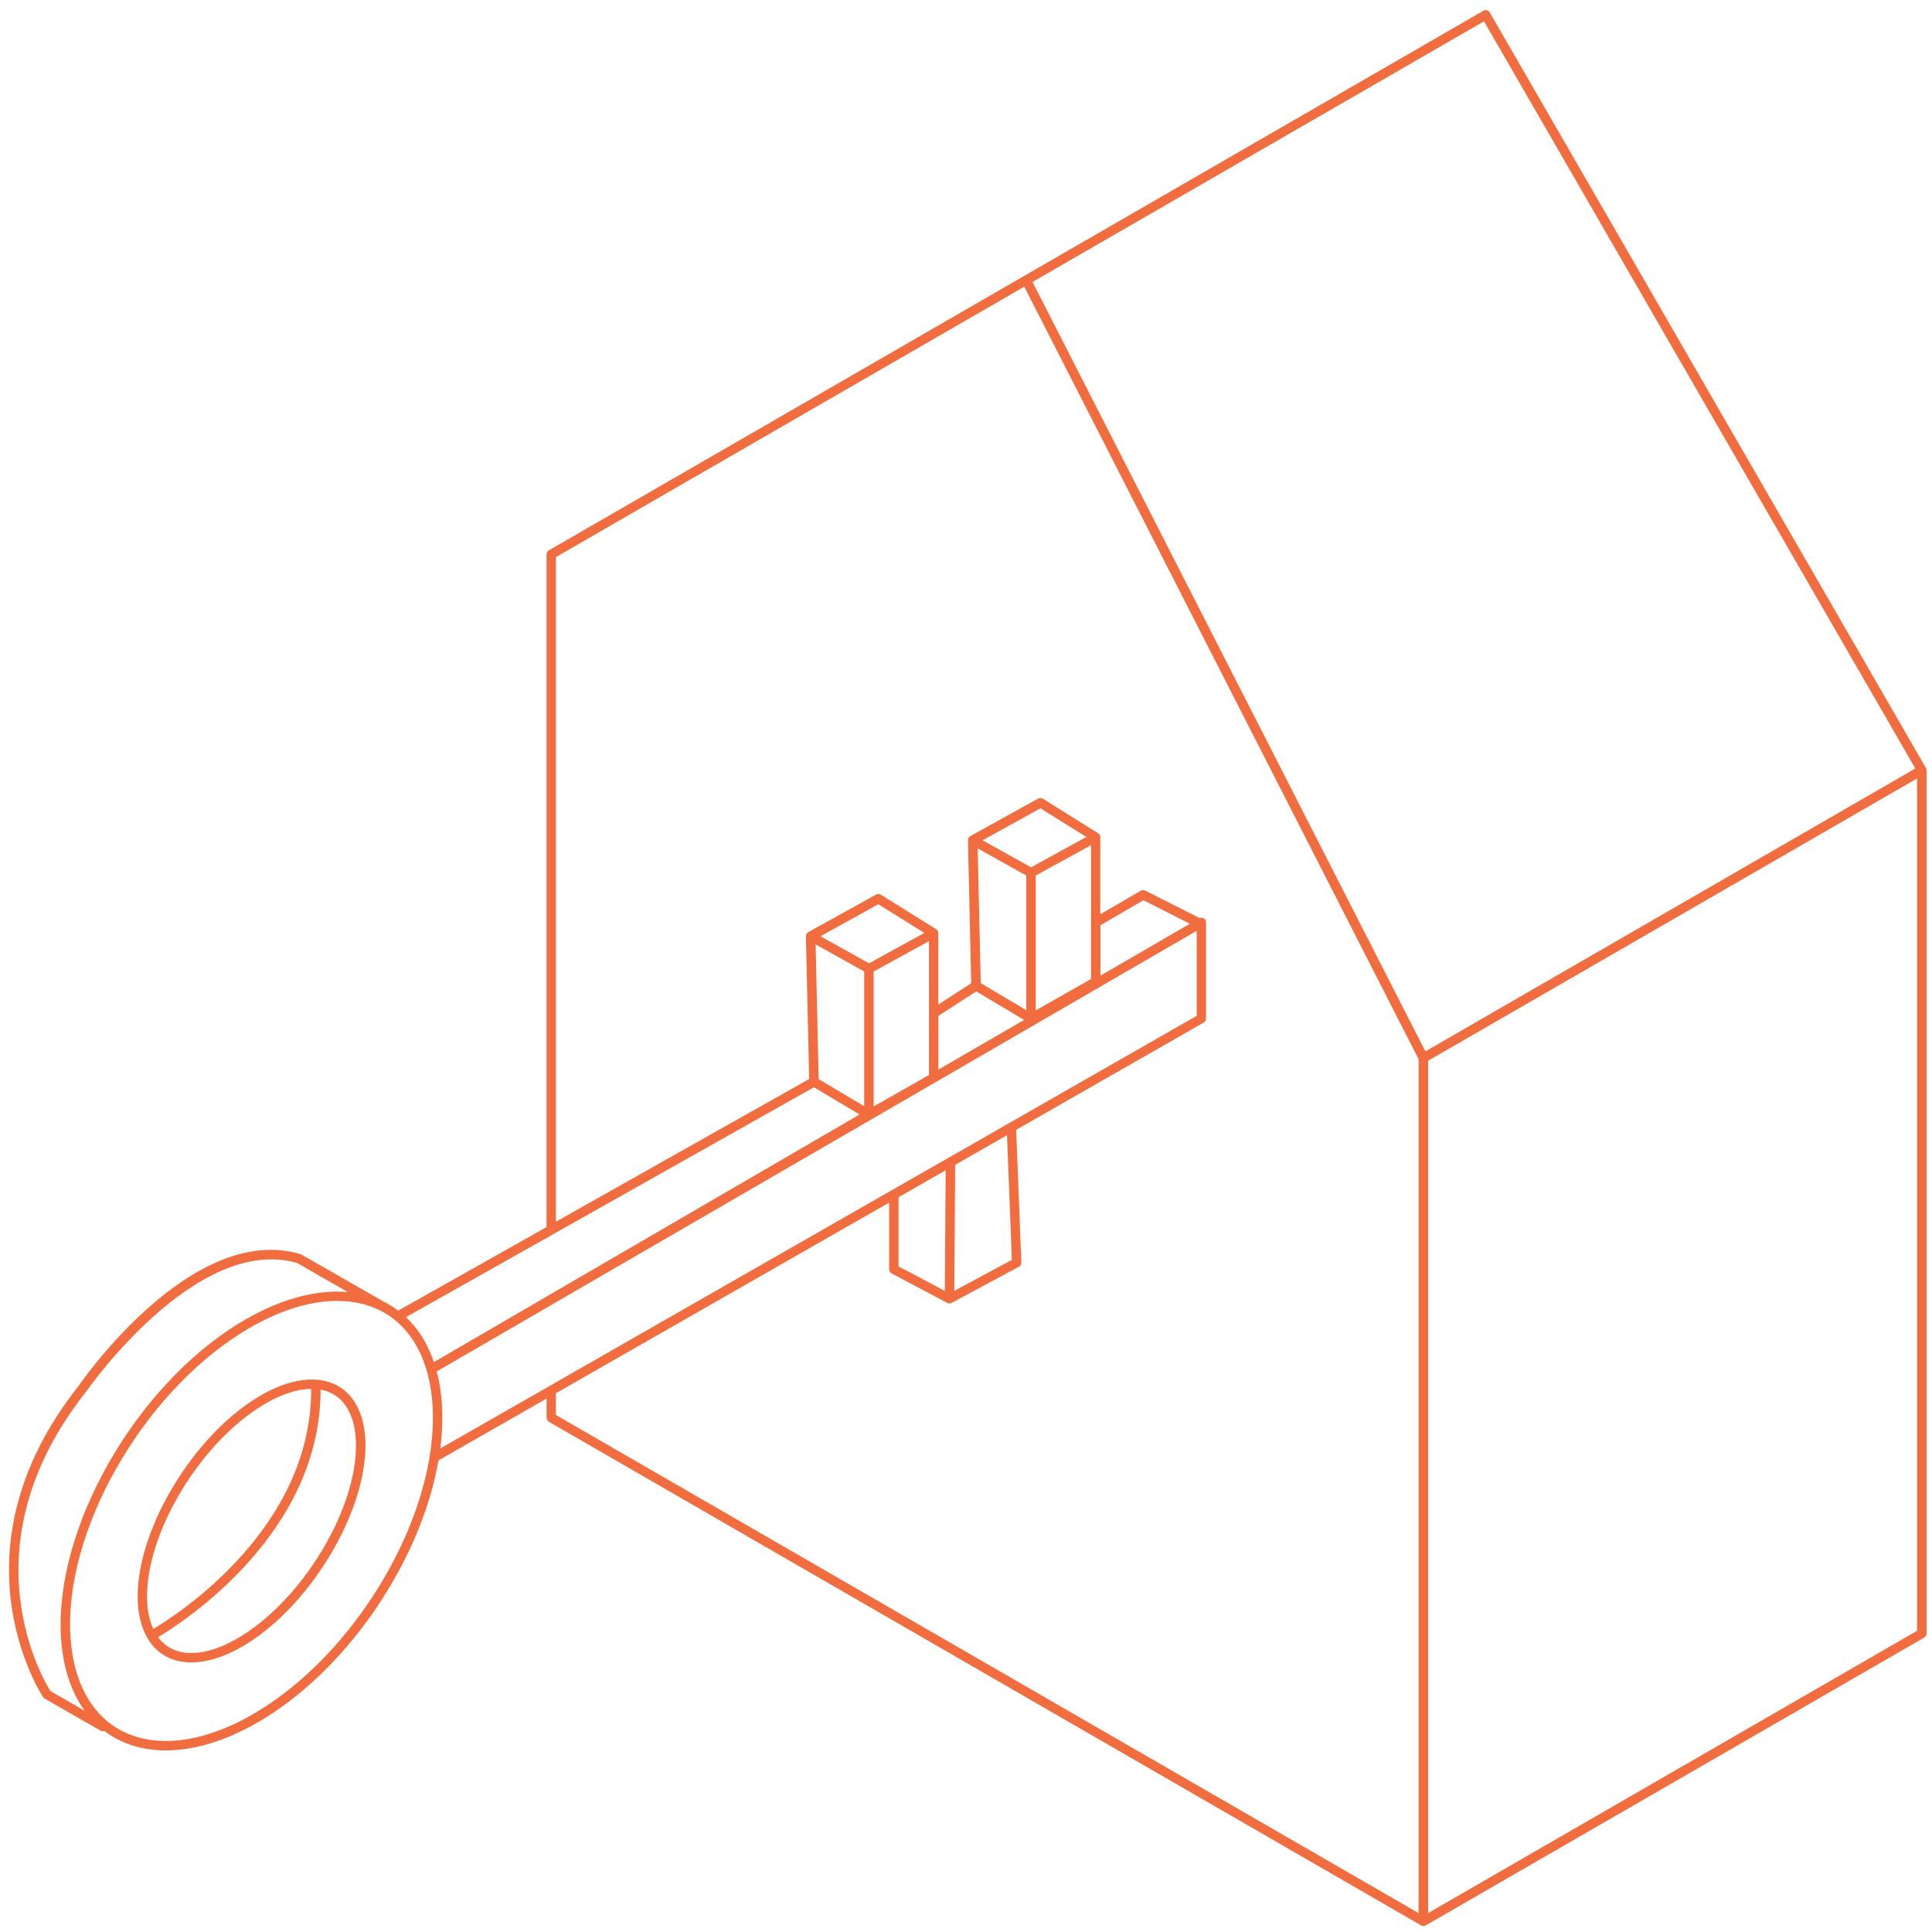 <svg xmlns="http://www.w3.org/2000/svg" width="149" height="149" viewBox="0 0 149 149" fill="none"><path d="M25.953 106.83C25.476 106.58 24.941 106.44 24.364 106.402H24.357C24.357 106.402 24.357 106.402 24.353 106.402C22.847 106.307 21.049 106.921 19.195 108.199C14.465 111.465 10.615 118.156 10.615 123.113C10.615 124.383 10.869 125.464 11.351 126.303C11.351 126.306 11.351 126.31 11.355 126.314C11.359 126.322 11.362 126.325 11.37 126.333C11.734 126.959 12.231 127.448 12.845 127.767C13.411 128.062 14.055 128.21 14.753 128.21C16.195 128.21 17.878 127.592 19.608 126.401C24.338 123.132 28.187 116.441 28.187 111.484C28.187 109.239 27.395 107.585 25.957 106.83H25.953ZM19.604 108.799C21.197 107.699 22.718 107.126 23.996 107.115C24.042 117.822 13.778 124.467 11.821 125.631C11.507 124.952 11.34 124.099 11.34 123.113C11.34 118.368 15.045 111.947 19.604 108.799ZM19.191 125.798C16.847 127.418 14.658 127.899 13.179 127.122C12.792 126.917 12.459 126.629 12.193 126.261C14.249 125.032 24.732 118.216 24.725 107.175H24.732C25.047 107.232 25.343 107.331 25.616 107.475C26.799 108.097 27.455 109.523 27.455 111.484C27.455 116.233 23.746 122.654 19.191 125.798Z" fill="#F16C3F"></path><path d="M148.527 59.219L114.896 0.965C114.851 0.882 114.771 0.817 114.676 0.794C114.581 0.768 114.483 0.783 114.399 0.832L78.967 21.291L42.332 42.443C42.218 42.508 42.15 42.625 42.15 42.758V94.636L30.711 101.08C30.396 100.841 30.062 100.633 29.709 100.451C29.702 100.451 29.698 100.443 29.69 100.443L23.239 96.749C23.216 96.734 23.189 96.722 23.159 96.715C14.864 94.272 6.41 106.379 6.069 106.876C-4.092 119.696 3.258 130.786 3.334 130.896C3.364 130.941 3.406 130.979 3.455 131.006L7.753 133.471C7.81 133.505 7.87 133.52 7.935 133.52C7.977 133.52 8.014 133.513 8.056 133.498C8.379 133.744 8.72 133.96 9.08 134.146C10.184 134.715 11.435 134.996 12.786 134.996C15.149 134.996 17.815 134.135 20.504 132.458C27.18 128.29 32.528 120.067 33.817 112.629L42.154 107.862V109.337C42.154 109.466 42.222 109.588 42.336 109.652L109.597 148.487C109.654 148.521 109.719 148.536 109.78 148.536C109.844 148.536 109.909 148.521 109.962 148.487L148.398 126.295C148.512 126.231 148.58 126.109 148.58 125.98V59.401C148.58 59.34 148.565 59.276 148.531 59.219H148.527ZM114.449 1.644L147.715 59.268L109.928 81.085L79.63 21.746L114.449 1.644ZM42.15 95.475L42.878 95.061L62.771 83.853L66.295 85.951L42.878 99.571L42.15 99.996L33.464 105.048C32.99 103.648 32.266 102.476 31.31 101.581L42.15 95.475ZM84.14 75.505L79.877 77.925V67.525L84.14 65.181V75.505ZM84.868 71.356L88.183 69.429L91.767 71.242L84.872 75.24V71.352L84.868 71.356ZM79.513 66.892L75.777 64.806L80.237 62.337L83.784 64.548L79.513 66.892ZM79.149 67.522V77.91L75.637 75.82L75.401 65.432L79.149 67.522ZM75.284 76.457L78.982 78.657L72.371 82.492V78.342L75.284 76.461V76.457ZM71.643 82.909L67.38 85.329V74.925L71.643 72.585V82.909ZM67.019 74.292L63.746 72.467L63.276 72.206L67.74 69.737L71.286 71.951L67.019 74.292ZM65.715 74.402L66.651 74.925V85.314L63.135 83.224L62.904 72.835L65.715 74.402ZM6.653 107.312C6.736 107.191 15.141 95.16 22.913 97.405L26.827 99.647C24.27 99.415 21.297 100.272 18.289 102.146C10.29 107.137 4.195 117.958 4.703 126.265C4.844 128.544 5.473 130.471 6.524 131.931L3.892 130.422C3.308 129.496 -2.776 119.206 6.653 107.312ZM20.113 131.84C16.112 134.34 12.213 134.943 9.41 133.498C7.059 132.288 5.644 129.701 5.432 126.219C4.935 118.148 10.878 107.627 18.676 102.757C21.248 101.152 23.777 100.329 26 100.329C27.214 100.329 28.336 100.576 29.323 101.073H29.33C29.33 101.073 29.33 101.08 29.338 101.08C29.353 101.084 29.364 101.092 29.379 101.099C29.751 101.293 30.1 101.517 30.422 101.774C30.441 101.793 30.457 101.809 30.479 101.82C32.171 103.204 33.18 105.48 33.358 108.382C33.434 109.637 33.354 110.949 33.142 112.292C33.13 112.322 33.127 112.356 33.127 112.391C31.913 119.658 26.668 127.748 20.113 131.84ZM33.957 111.704C34.06 110.896 34.113 110.103 34.113 109.326C34.113 108.992 34.102 108.662 34.083 108.336C34.026 107.422 33.893 106.561 33.68 105.768L42.15 100.857L42.878 100.432L72.128 83.474L72.185 83.44H72.189L92.291 71.785V78.342L77.825 86.618L73.118 89.311L68.737 91.814C68.737 91.814 68.726 91.822 68.722 91.822L42.878 106.606L42.15 107.024L33.957 111.708V111.704ZM72.868 99.559L69.299 97.667V92.33L72.932 90.252L72.868 99.559ZM73.664 89.835L75.208 88.951L77.662 87.548L78.037 97.166L73.596 99.552L73.664 89.835ZM42.878 107.445L68.571 92.748V97.887C68.571 98.023 68.646 98.145 68.764 98.209L73.038 100.474L73.058 100.485C73.058 100.485 73.088 100.496 73.099 100.5C73.114 100.508 73.13 100.511 73.145 100.515C73.145 100.515 73.149 100.515 73.152 100.515C73.179 100.519 73.202 100.523 73.224 100.523C73.255 100.523 73.285 100.519 73.312 100.511H73.315C73.315 100.511 73.323 100.508 73.327 100.504H73.342C73.342 100.504 73.361 100.489 73.372 100.485C73.387 100.477 73.399 100.474 73.414 100.466L78.576 97.697C78.698 97.633 78.773 97.504 78.769 97.363L78.368 87.134L92.829 78.862C92.943 78.797 93.011 78.676 93.011 78.547V71.311C93.011 71.311 93.011 71.307 93.011 71.303V71.14C93.011 71.011 92.943 70.889 92.829 70.825C92.735 70.768 92.617 70.761 92.515 70.806L88.324 68.686C88.214 68.629 88.085 68.633 87.975 68.697L84.857 70.51V64.575C84.857 64.529 84.853 64.487 84.834 64.445C84.819 64.396 84.792 64.351 84.758 64.313C84.736 64.294 84.713 64.271 84.686 64.256H84.679L80.431 61.601C80.317 61.533 80.177 61.529 80.063 61.59L74.836 64.48C74.836 64.48 74.829 64.483 74.825 64.487C74.821 64.487 74.817 64.491 74.817 64.491C74.791 64.51 74.768 64.525 74.749 64.548C74.726 64.571 74.711 64.593 74.7 64.616C74.681 64.643 74.669 64.673 74.662 64.703C74.654 64.726 74.65 64.749 74.65 64.775C74.65 64.783 74.65 64.791 74.65 64.798V64.806L74.901 75.832L72.363 77.47V71.978C72.363 71.933 72.36 71.891 72.341 71.849C72.326 71.8 72.299 71.754 72.265 71.716C72.242 71.697 72.219 71.675 72.193 71.659L72.17 71.644L67.937 69.004C67.823 68.932 67.683 68.929 67.566 68.993L62.343 71.883C62.343 71.883 62.335 71.887 62.331 71.891C62.297 71.91 62.267 71.936 62.244 71.963C62.206 72.005 62.18 72.054 62.165 72.107C62.157 72.137 62.153 72.168 62.153 72.202V72.209L62.404 83.216L42.87 94.223V42.967L78.993 22.11L80.894 25.831L109.404 81.684V147.542L42.87 109.125V107.445H42.878ZM147.848 125.772L110.14 147.542V81.805L119.569 76.363L147.848 60.035V125.772Z" fill="#F16C3F"></path></svg>